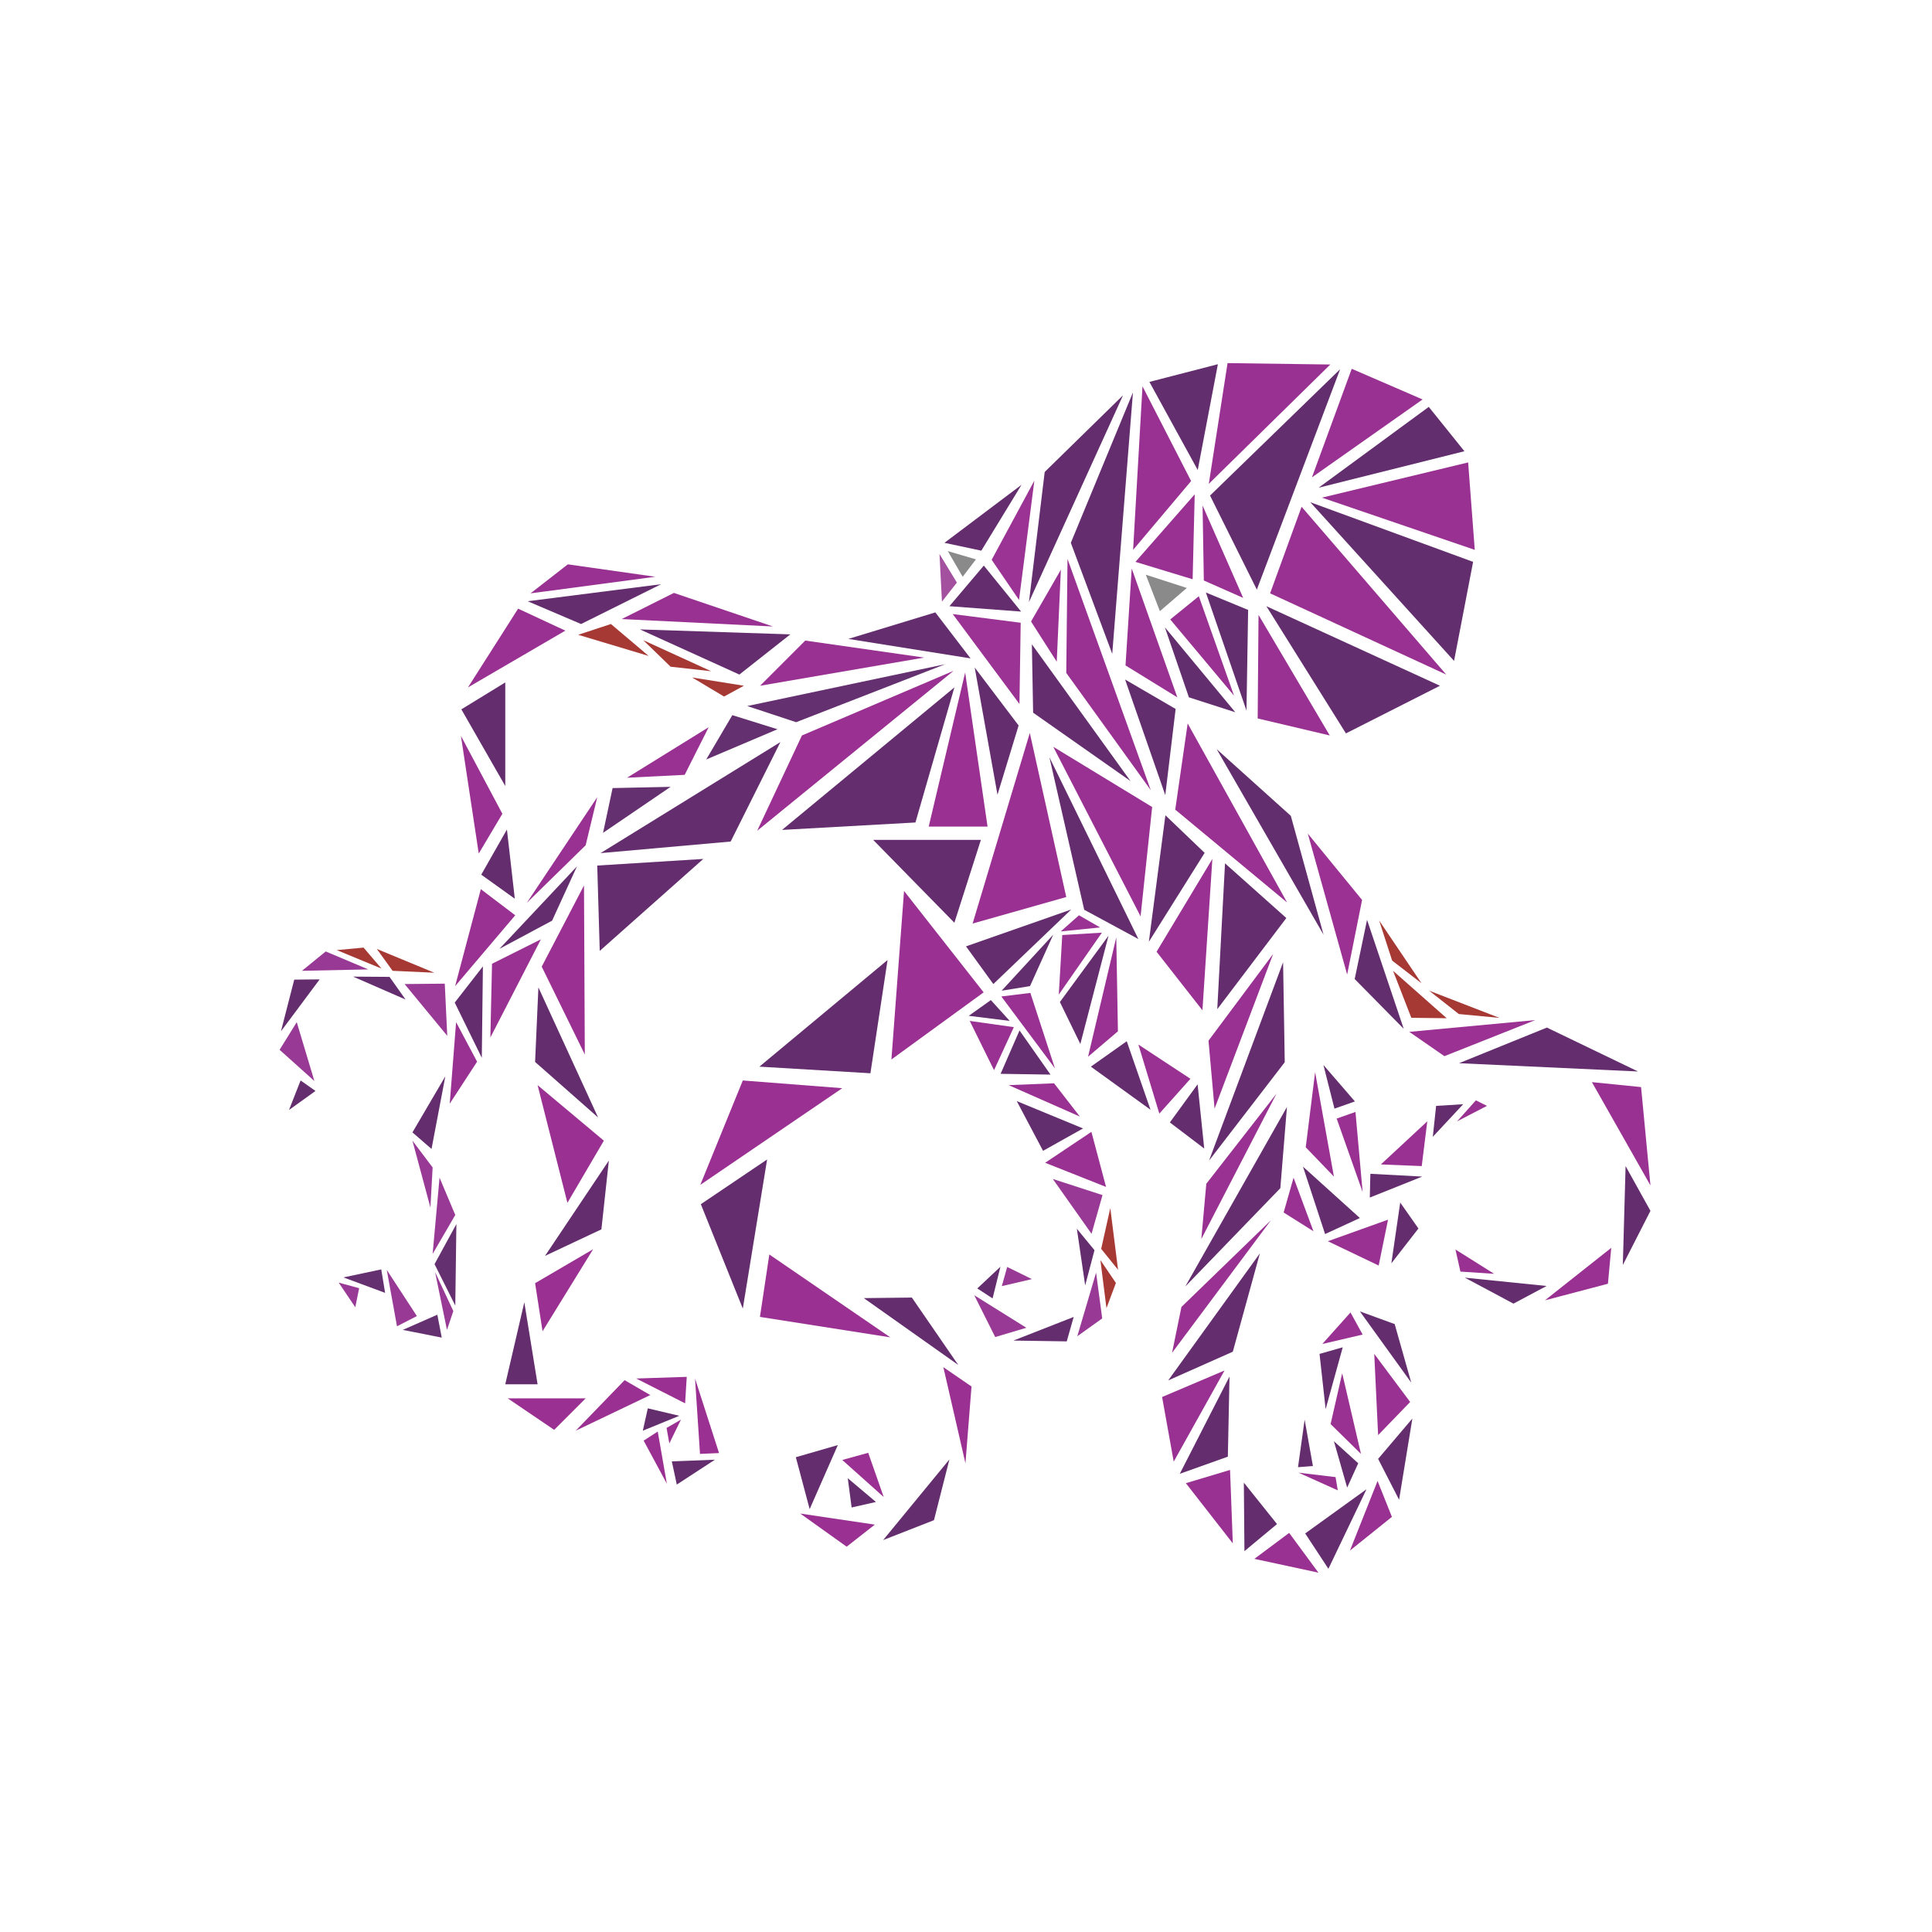 <svg xmlns="http://www.w3.org/2000/svg" viewBox="0 0 595.28 595.28"><defs><style>.cls-1{fill:#993192;}.cls-2{fill:#632e6e;}.cls-3{fill:#632d6e;}.cls-4{fill:#9a3393;}.cls-5{fill:#a3509f;}.cls-6{fill:#a63934;}.cls-7{fill:#64306f;}.cls-8{fill:#983995;}.cls-9{fill:#8b8a8a;}.cls-10{fill:#9a3193;}.cls-11{fill:#993092;}.cls-12{fill:#9a3192;}.cls-13{fill:#9a3293;}</style></defs><g id="Layer_6" data-name="Layer 6"><polygon class="cls-1" points="378.23 111.88 409.89 112.31 372.45 149.08 378.23 111.88"/><polygon class="cls-2" points="354.15 117.67 375.25 112.22 369.04 144.82 354.15 117.67"/><polygon class="cls-1" points="352.02 119.03 367 148.22 349.13 169.42 352.02 119.03"/><polygon class="cls-3" points="349.08 120.91 342.7 201.46 329.94 167.25 349.08 120.91"/><polygon class="cls-3" points="346.02 121.8 321.89 145.42 317.04 185.5 346.02 121.8"/><polygon class="cls-4" points="318.7 148.1 313.98 184.86 305.55 172.48 318.7 148.1"/><polygon class="cls-3" points="314.75 149.37 302.36 169.67 291 167.25 314.75 149.37"/><polygon class="cls-3" points="303.13 174.27 314.62 188.44 292.53 186.78 303.13 174.27"/><polygon class="cls-5" points="289.47 170.69 294.83 179.5 290.23 185.37 289.47 170.69"/><polygon class="cls-3" points="288.19 188.69 299.04 202.86 261.38 196.86 288.19 188.69"/><polygon class="cls-4" points="293.55 189.2 314.49 191.88 314.11 216.91 293.55 189.2"/><polygon class="cls-3" points="317.94 198.52 348.32 240.65 318.32 219.59 317.94 198.52"/><polygon class="cls-3" points="300.32 205.67 313.85 223.54 307.34 244.86 300.32 205.67"/><polygon class="cls-1" points="248.11 197.37 284.75 202.61 234.19 211.29 248.11 197.37"/><polygon class="cls-3" points="243.51 195.46 227.81 207.84 197.17 193.93 243.51 195.46"/><polygon class="cls-1" points="191.55 190.74 238.15 193.03 207.64 182.69 191.55 190.74"/><polygon class="cls-1" points="163.47 182.82 201.89 177.71 174.96 173.88 163.47 182.82"/><polygon class="cls-3" points="162.57 185.25 203.68 180.01 179.04 192.27 162.57 185.25"/><polygon class="cls-1" points="159.64 187.54 174.19 194.31 144.19 211.8 159.64 187.54"/><polygon class="cls-6" points="178.15 195.59 188.23 192.27 199.85 202.1 178.15 195.59"/><polygon class="cls-3" points="142.15 218.56 155.68 210.27 155.68 242.18 142.15 218.56"/><polygon class="cls-1" points="142.02 226.74 154.79 250.74 147.51 262.99 142.02 226.74"/><polygon class="cls-3" points="156.19 255.59 148.28 269.5 158.62 276.91 156.19 255.59"/><polygon class="cls-1" points="148.15 273.97 158.75 282.01 140.23 303.84 148.15 273.97"/><polygon class="cls-6" points="198.19 197.25 219.13 206.82 206.62 205.42 198.19 197.25"/><polygon class="cls-6" points="213.25 208.74 229.21 211.29 223.09 214.61 213.25 208.74"/><polygon class="cls-6" points="445.75 313.73 434.85 313.6 429.22 299.12 445.75 313.73"/><polygon class="cls-6" points="440.36 305.25 462.01 313.63 449.48 312.44 440.36 305.25"/><polygon class="cls-6" points="437.98 302.95 428.94 295.97 424.94 283.63 437.98 302.95"/><polygon class="cls-7" points="230.23 217.54 291.25 204.65 245.3 222.52 230.23 217.54"/><polygon class="cls-7" points="225.64 220.35 239.55 224.69 217.6 234.01 225.64 220.35"/><polygon class="cls-1" points="218.36 224.06 210.96 238.74 193.21 239.63 218.36 224.06"/><polygon class="cls-7" points="188.75 242.82 206.62 242.44 185.81 256.61 188.75 242.82"/><polygon class="cls-1" points="184.02 245.63 180.45 260.44 162.32 278.18 184.02 245.63"/><polygon class="cls-3" points="177.77 266.95 153.89 292.35 170.11 283.67 177.77 266.95"/><polygon class="cls-1" points="151.6 296.95 166.66 289.42 151.09 319.67 151.6 296.95"/><polygon class="cls-3" points="140.11 308.91 148.79 297.76 148.45 325.93 140.11 308.91"/><polygon class="cls-1" points="140.53 314.95 147 327.12 138.57 340.06 140.53 314.95"/><polygon class="cls-3" points="137.21 331.63 132.96 354.01 127.08 348.91 137.21 331.63"/><polygon class="cls-8" points="127.08 351.46 133.3 359.71 132.62 372.06 127.08 351.46"/><polygon class="cls-8" points="135.43 362.86 133.3 386.35 140.28 374.35 135.43 362.86"/><polygon class="cls-7" points="140.62 377.16 133.89 389.5 140.28 402.27 140.62 377.16"/><polygon class="cls-8" points="134.06 391.97 139.68 403.97 137.72 409.76 134.06 391.97"/><polygon class="cls-7" points="134.75 405.08 136.11 412.14 124.11 409.76 134.75 405.08"/><polygon class="cls-8" points="128.45 405.5 122.32 408.65 119.17 391.29 128.45 405.5"/><polygon class="cls-7" points="117.47 391.12 118.66 398.35 105.81 393.59 117.47 391.12"/><polygon class="cls-8" points="110.66 396.91 104.36 395.2 109.47 402.78 110.66 396.91"/><polygon class="cls-8" points="137.04 303.08 137.81 319.16 124.66 303.2 137.04 303.08"/><polygon class="cls-1" points="326.87 175.54 317.68 191.5 325.6 203.88 326.87 175.54"/><polygon class="cls-1" points="328.92 172.22 328.53 207.33 354.57 243.46 328.92 172.22"/><polygon class="cls-2" points="412.92 113.76 372.83 152.69 387.25 181.67 412.92 113.76"/><polygon class="cls-1" points="416.49 113.63 438.32 123.08 404.23 147.08 416.49 113.63"/><polygon class="cls-2" points="440.23 125.37 451.21 139.03 406.28 150.27 440.23 125.37"/><polygon class="cls-1" points="452.36 142.48 454.4 169.42 407.3 153.33 452.36 142.48"/><polygon class="cls-2" points="453.89 173.12 448.02 203.63 403.72 154.74 453.89 173.12"/><polygon class="cls-1" points="401.04 156.14 391.34 182.82 445.6 207.84 401.04 156.14"/><polygon class="cls-2" points="390.19 186.78 443.68 211.29 414.7 225.97 390.19 186.78"/><polygon class="cls-1" points="387.77 189.46 409.72 226.61 387.51 221.37 387.77 189.46"/><polygon class="cls-2" points="384.57 187.93 371.55 182.56 384.06 218.95 384.57 187.93"/><polygon class="cls-1" points="370.53 155.76 383.04 184.22 370.92 178.86 370.53 155.76"/><polygon class="cls-1" points="368.11 152.31 367.47 178.48 349.85 173.12 368.11 152.31"/><polygon class="cls-1" points="360.57 190.86 369.38 183.71 380.23 214.35 360.57 190.86"/><polygon class="cls-2" points="358.92 193.29 380.62 219.46 366.32 214.86 358.92 193.29"/><polygon class="cls-1" points="348.7 175.16 346.79 205.03 362.75 214.86 348.7 175.16"/><polygon class="cls-9" points="353.04 177.08 365.68 181.16 357.38 188.31 353.04 177.08"/><polygon class="cls-9" points="292.02 169.8 300.7 172.35 296.62 177.71 292.02 169.8"/><polygon class="cls-2" points="346.66 209.37 362.23 218.44 359.04 244.99 346.66 209.37"/><polygon class="cls-1" points="365.94 222.91 362.11 249.46 396.57 278.06 365.94 222.91"/><polygon class="cls-2" points="374.87 230.82 397.72 251.37 407.81 288.01 374.87 230.82"/><polygon class="cls-10" points="402.96 256.86 419.68 277.29 415.08 300.27 402.96 256.86"/><polygon class="cls-2" points="421.21 283.42 417.4 301.66 432.51 316.99 421.21 283.42"/><polygon class="cls-10" points="434.23 317.93 445.04 325.42 473.04 314.31 434.23 317.93"/><polygon class="cls-3" points="476.62 316.61 449.55 327.59 504.7 330.14 476.62 316.61"/><polygon class="cls-6" points="133.81 299.71 120.96 299.12 116.11 292.39 133.81 299.71"/><polygon class="cls-6" points="112.02 291.97 117.55 298.44 103.77 292.74 112.02 291.97"/><polygon class="cls-3" points="108.79 300.91 120.02 300.99 124.96 307.97 108.79 300.91"/><polygon class="cls-8" points="100.36 293.16 113.47 298.69 93.04 299.12 100.36 293.16"/><polygon class="cls-3" points="90.66 301.84 98.49 301.76 86.57 317.76 90.66 301.84"/><polygon class="cls-8" points="91.43 314.95 86.15 323.46 96.87 333.08 91.43 314.95"/><polygon class="cls-3" points="92.62 332.91 97.21 336.14 89.04 342.01 92.62 332.91"/><polygon class="cls-11" points="297.38 207.2 304.28 254.69 286.15 254.69 297.38 207.2"/><polygon class="cls-11" points="293.81 206.69 247.09 226.61 233.3 255.97 293.81 206.69"/><polygon class="cls-3" points="294.06 211.8 282.06 253.42 240.96 255.71 294.06 211.8"/><polygon class="cls-3" points="240.45 228.65 225.13 259.29 185.04 262.86 240.45 228.65"/><polygon class="cls-3" points="184.02 266.69 216.7 264.65 184.79 292.99 184.02 266.69"/><polygon class="cls-12" points="179.94 272.82 166.91 297.84 180.19 324.91 179.94 272.82"/><polygon class="cls-3" points="165.89 304.23 184.28 344.31 164.87 327.2 165.89 304.23"/><polygon class="cls-12" points="165.64 334.35 186.06 351.46 174.83 370.61 165.64 334.35"/><polygon class="cls-3" points="187.6 357.59 167.94 386.95 185.3 378.78 187.6 357.59"/><polygon class="cls-12" points="182.75 384.91 164.87 395.37 167.17 410.18 182.75 384.91"/><polygon class="cls-3" points="161.55 401.25 165.64 426.52 155.68 426.52 161.55 401.25"/><polygon class="cls-12" points="156.45 430.86 180.45 430.86 170.75 440.56 156.45 430.86"/><polygon class="cls-12" points="177.38 440.82 192.45 425.25 200.36 429.84 177.38 440.82"/><polygon class="cls-12" points="196.02 424.74 211.6 424.23 211.09 432.39 196.02 424.74"/><polygon class="cls-12" points="214.15 424.74 215.68 447.97 221.55 447.71 214.15 424.74"/><polygon class="cls-3" points="220.28 449.76 207 450.27 208.53 457.42 220.28 449.76"/><polygon class="cls-12" points="198.32 443.88 202.66 441.08 205.47 457.16 198.32 443.88"/><polygon class="cls-3" points="199.6 433.93 198.06 440.82 209.3 436.23 199.6 433.93"/><polygon class="cls-12" points="205.38 439.97 209.81 437.42 206.23 444.74 205.38 439.97"/><polygon class="cls-12" points="317.3 225.84 328.53 276.39 299.68 284.56 317.3 225.84"/><polygon class="cls-3" points="302.23 258.78 294.06 284.31 269.04 258.78 302.23 258.78"/><polygon class="cls-3" points="297.64 291.59 330.06 280.23 306.06 303.2 297.64 291.59"/><polygon class="cls-12" points="278.55 274.52 303.08 305.76 274.66 326.44 278.55 274.52"/><polygon class="cls-3" points="273.47 295.8 268.19 330.69 233.98 328.65 273.47 295.8"/><polygon class="cls-12" points="228.87 332.91 259.51 335.29 215.77 365.08 228.87 332.91"/><polygon class="cls-3" points="215.94 371.03 236.36 357.25 228.87 403.2 215.94 371.03"/><polygon class="cls-12" points="237.04 386.52 234.15 405.76 274.32 412.06 237.04 386.52"/><polygon class="cls-3" points="266.15 399.97 280.96 399.8 295.25 420.56 266.15 399.97"/><polygon class="cls-12" points="290.66 421.25 299.34 427.2 297.47 450.86 290.66 421.25"/><polygon class="cls-3" points="292.53 449.67 287.77 468.39 272.11 474.52 292.53 449.67"/><polygon class="cls-12" points="269.55 469.76 260.87 476.56 246.57 466.35 269.55 469.76"/><polygon class="cls-3" points="258.15 445.25 245.21 448.99 249.47 464.99 258.15 445.25"/><polygon class="cls-12" points="259.51 449.84 267.51 447.63 272.28 461.25 259.51 449.84"/><polygon class="cls-3" points="261.21 455.46 269.89 462.78 262.4 464.48 261.21 455.46"/><polygon class="cls-1" points="324.53 230.1 355 248.65 351.43 282.35 324.53 230.1"/><polygon class="cls-3" points="323.34 233.33 334.06 280.31 350.75 289.33 323.34 233.33"/><polygon class="cls-13" points="332.45 282.01 326.83 286.99 338.96 285.76 332.45 282.01"/><polygon class="cls-3" points="341.55 288.31 326.57 308.74 332.87 321.67 341.55 288.31"/><polygon class="cls-1" points="343.94 288.82 335.25 325.59 344.45 317.76 343.94 288.82"/><polygon class="cls-3" points="347.17 320.82 336.11 328.65 354.49 341.93 347.17 320.82"/><polygon class="cls-1" points="350.75 321.84 366.79 332.39 357.21 343.12 350.75 321.84"/><polygon class="cls-3" points="369 334.1 360.45 345.84 371.04 353.88 369 334.1"/><polygon class="cls-3" points="359.08 251.2 371.17 262.78 353.98 290.18 359.08 251.2"/><polygon class="cls-1" points="373.55 264.65 356.36 293.25 370.49 311.29 373.55 264.65"/><polygon class="cls-3" points="377.45 266.01 396.34 282.86 375.06 310.95 377.45 266.01"/><polygon class="cls-1" points="392.28 293.93 372.36 320.65 374.23 341.59 392.28 293.93"/><polygon class="cls-3" points="395.34 296.48 395.85 327.29 372.53 357.59 395.34 296.48"/><polygon class="cls-1" points="393.3 336.99 371.68 364.74 370.15 381.76 393.3 336.99"/><polygon class="cls-3" points="396.53 341.08 365.21 396.39 394.49 366.1 396.53 341.08"/><polygon class="cls-1" points="391.6 375.97 364.02 402.69 361.13 416.82 391.6 375.97"/><polygon class="cls-3" points="359.94 425.33 388.19 386.18 379.85 416.48 359.94 425.33"/><polygon class="cls-1" points="377.3 422.27 358.06 430.44 361.64 450.35 377.3 422.27"/><polygon class="cls-3" points="378.83 424.14 378.32 448.82 363.51 454.1 378.83 424.14"/><polygon class="cls-1" points="365.38 456.99 379 452.91 379.85 475.54 365.38 456.99"/><polygon class="cls-3" points="383.25 456.82 393.47 469.59 383.43 477.93 383.25 456.82"/><polygon class="cls-1" points="397.21 472.31 386.49 480.31 406.23 484.56 397.21 472.31"/><polygon class="cls-3" points="402.15 472.48 409.3 483.37 421.04 458.86 402.15 472.48"/><polygon class="cls-1" points="424.45 456.31 415.94 477.76 428.87 467.37 424.45 456.31"/><polygon class="cls-3" points="424.62 449.5 435.17 437.08 431.08 462.1 424.62 449.5"/><polygon class="cls-1" points="424.62 442.18 434.49 431.97 423.43 417.16 424.62 442.18"/><polygon class="cls-3" points="419 404.06 429.72 407.97 434.83 426.01 419 404.06"/><polygon class="cls-1" points="416.11 404.39 419.85 411.2 407.43 414.1 416.11 404.39"/><polygon class="cls-3" points="406.57 417.16 413.72 415.12 408.45 434.18 406.57 417.16"/><polygon class="cls-1" points="413.55 423.12 409.98 438.78 419.34 447.97 413.55 423.12"/><polygon class="cls-3" points="411 444.06 418.49 450.86 415.08 458.35 411 444.06"/><polygon class="cls-1" points="400.11 453.76 411.51 455.12 412.19 459.2 400.11 453.76"/><polygon class="cls-3" points="401.98 437.42 399.94 452.06 404.53 451.71 401.98 437.42"/><polygon class="cls-1" points="398.57 362.86 395.51 373.59 404.7 379.37 398.57 362.86"/><polygon class="cls-3" points="401.47 359.46 419 375.29 408.28 380.23 401.47 359.46"/><polygon class="cls-1" points="402.32 353.5 411 362.52 405.21 330.35 402.32 353.5"/><polygon class="cls-1" points="409.13 382.44 427.68 375.8 424.79 389.93 409.13 382.44"/><polygon class="cls-3" points="407.77 328.14 417.47 339.37 411.17 341.59 407.77 328.14"/><polygon class="cls-1" points="411.85 344.65 417.64 342.61 419.85 367.29 411.85 344.65"/><polygon class="cls-3" points="422.23 361.67 422.06 368.99 438.23 362.52 422.23 361.67"/><polygon class="cls-1" points="425.47 358.78 438.06 359.29 439.77 345.5 425.47 358.78"/><polygon class="cls-3" points="442.49 340.74 441.47 350.27 450.83 340.23 442.49 340.74"/><polygon class="cls-3" points="431.43 370.52 428.7 389.25 437.04 378.52 431.43 370.52"/><polygon class="cls-1" points="454.75 339.03 448.96 345.5 458.15 340.74 454.75 339.03"/><polygon class="cls-1" points="490.49 333.42 505.64 334.95 508.53 365.25 490.49 333.42"/><polygon class="cls-3" points="500.87 359.29 508.53 373.08 500.02 389.76 500.87 359.29"/><polygon class="cls-1" points="496.45 384.48 495.43 395.54 476.02 400.65 496.45 384.48"/><polygon class="cls-3" points="476.53 396.23 466.32 401.67 451.34 393.67 476.53 396.23"/><polygon class="cls-1" points="448.45 384.99 449.98 391.8 460.36 392.48 448.45 384.99"/><polygon class="cls-8" points="339.7 368.23 324.39 363.26 336.32 380.15 339.7 368.23"/><polygon class="cls-6" points="342.1 372.24 339.29 384.79 344.49 391.24 342.1 372.24"/><polygon class="cls-6" points="343.83 395.3 339.05 388.26 340.92 403.06 343.83 395.3"/><polygon class="cls-3" points="334.36 396.06 337.23 385.2 331.8 378.6 334.36 396.06"/><polygon class="cls-1" points="340.79 365.71 336.28 348.74 322.03 358.27 340.79 365.71"/><polygon class="cls-8" points="339.61 406.23 337.72 392.13 331.93 411.72 339.61 406.23"/><polygon class="cls-3" points="328.68 413.3 330.82 405.77 312.25 413.05 328.68 413.3"/><polygon class="cls-8" points="316.24 409.11 306.64 411.96 300.18 399.08 316.24 409.11"/><polygon class="cls-3" points="301.12 396.99 305.83 400.06 308.25 390.3 301.12 396.99"/><polygon class="cls-8" points="310.33 390.37 308.68 396.27 317.94 394.11 310.33 390.37"/><polygon class="cls-2" points="333.7 347.69 313.28 339.27 321.38 354.59 333.7 347.69"/><polygon class="cls-1" points="332.72 344.03 310.79 334.35 324.77 333.78 332.72 344.03"/><polygon class="cls-2" points="317.36 303.84 308.62 305.25 324.53 287.97 317.36 303.84"/><polygon class="cls-2" points="308.3 330.86 314.13 317.5 323.68 331.1 308.3 330.86"/><polygon class="cls-1" points="308.53 307.03 317.47 305.93 325.04 329.16 308.53 307.03"/><polygon class="cls-2" points="305.3 308.14 298.49 312.99 311.11 314.56 305.3 308.14"/><polygon class="cls-1" points="298.79 314.56 306.28 329.74 312.38 316.48 298.79 314.56"/><polygon class="cls-13" points="327.3 288.1 326.23 306.44 339.51 287.37 327.3 288.1"/></g></svg>
